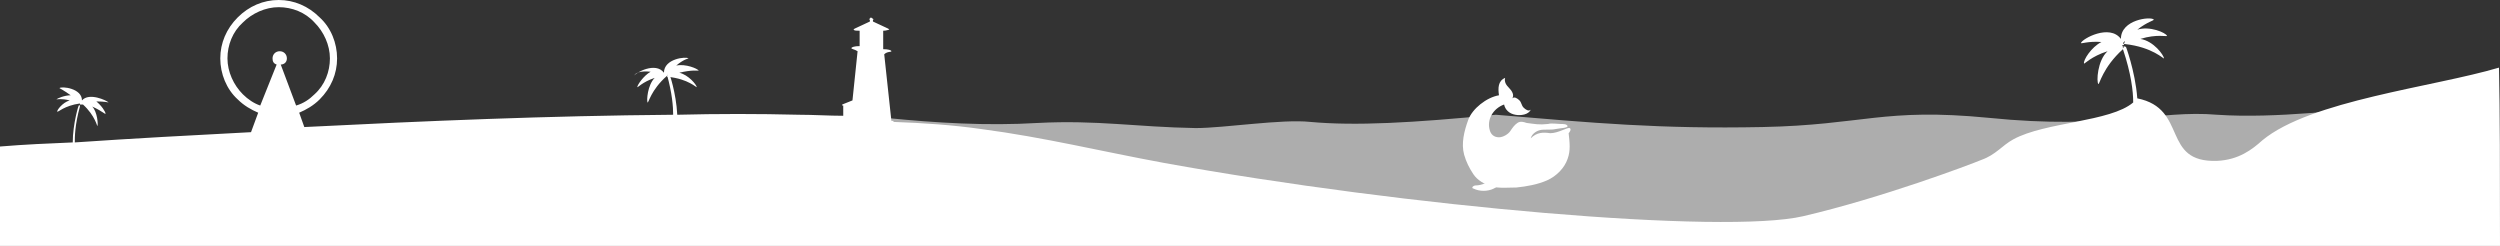 <?xml version="1.0" encoding="utf-8"?>
<!-- Generator: Adobe Illustrator 23.0.4, SVG Export Plug-In . SVG Version: 6.00 Build 0)  -->
<svg version="1.1" id="Layer_1" xmlns="http://www.w3.org/2000/svg" xmlns:xlink="http://www.w3.org/1999/xlink" x="0px" y="0px"
	 viewBox="0 0 244 24" style="enable-background:new 0 0 244 24;" xml:space="preserve">
<rect x="0" y="0" width="244" height="24" fill="#333333" stroke="none"/>
<style type="text/css">
	.st0{opacity:0.596;fill-rule:evenodd;clip-rule:evenodd;fill:#FFFFFF;enable-background:new    ;}
	.st1{fill-rule:evenodd;clip-rule:evenodd;fill:#FFFFFF;}
</style>
<title>ic_planet_white</title>
<path id="Fill-52" class="st0" d="M230.6,10.6c-1.1,0-8.4,1-14.2,0.6c-5.8-0.5-10.5,1.5-22.3,0.3c-10.3-1-12.2,0.7-22.1,0.9
	c-10,0.2-16.5-0.4-26-1.2c-8.2,0.8-13.7,1.1-18.1,0.7c-2.8-0.3-8.4,0.6-11.2,0.6c-5.8-0.1-9.6-0.8-15.4-0.5c-5,0.3-9.9,0-14.9-0.5
	c-5-0.5-8.5,8.5-12.9,10.4c25.2,0,122.7,0.5,148.7,0C230.5,21.6,231.6,10.6,230.6,10.6z"/>
<g>
	<path class="st1" d="M63.5,7c-0.7,0.4-1.3,1.3-1.3,1.5c0,0.1,0.5-0.5,1.7-0.9c-0.7,0.7-0.8,2.2-0.7,2.4c0.1,0.1,0.3-1.2,1.9-2.6
		c-0.1,0-0.1,0-0.2,0c0.1,0,0.1,0,0.2,0c0,0,0,0,0,0c0,0,0,0,0,0l0,0c0,0,0,0,0,0c0,0,0-0.1,0-0.1c0,0,0.1-0.1,0.1-0.1
		c0,0.1,0,0.2-0.1,0.3c0,0,0,0,0,0l0,0c0,0,0,0,0,0c0,0,0,0,0.1,0c2,0.2,2.8,1.1,2.8,1c0-0.2-0.8-1.2-1.7-1.4
		c1.2-0.3,1.9-0.2,1.9-0.2c-0.1-0.2-1.3-0.7-2.2-0.5c0.7-0.6,1.2-0.7,1.2-0.7c-0.2-0.2-2.4,0-2.4,1.4c-0.8-1.1-2.8,0-2.9,0.3
		C62,7.1,62.5,6.9,63.5,7z"/>
	<path class="st1" d="M207.1,4.4c0.1,0,0.1,0,0.2,0c0,0,0,0,0,0c0,0,0,0,0,0l0,0c0,0,0,0,0,0c0-0.1,0-0.1-0.1-0.2
		c0.1-0.1,0.1-0.1,0.2-0.2c0,0.1-0.1,0.2-0.1,0.3c0,0,0,0,0,0l0,0c0,0,0,0,0,0c0,0,0,0,0.1,0c2.7,0.3,3.8,1.5,3.8,1.4
		c0-0.3-1-1.7-2.3-1.9c1.6-0.5,2.6-0.2,2.6-0.3c-0.1-0.3-1.7-1-2.9-0.6c1-0.8,1.7-0.9,1.6-1c-0.3-0.3-3.2,0-3.2,1.9
		c-1.1-1.5-3.8,0-3.9,0.4c0,0.1,0.7-0.2,2-0.1c-1,0.5-1.8,1.8-1.7,2.1c0,0.1,0.7-0.7,2.3-1.2c-1,0.9-1.1,3-0.9,3.2
		c0.1,0.1,0.4-1.6,2.4-3.4c0,0,0-0.1,0-0.1C207.2,4.4,207.1,4.4,207.1,4.4z"/>
	<path class="st1" d="M6.8,9.8c-0.7,0.2-1.3,1-1.2,1.1c0,0.1,0.7-0.6,2.2-0.8c0,0,0,0,0,0c0,0,0,0,0,0.1c0.1,0,0.1,0,0.2,0
		c0,0,0,0,0,0c0,0,0,0,0,0c0,0,0,0,0.1,0c0,0,0,0,0,0c0.1,0,0.1,0,0.2,0c-0.1,0-0.1,0-0.2,0c1.2,1.1,1.4,2.2,1.4,2.1
		c0.1-0.1,0-1.4-0.5-1.9c0.9,0.4,1.3,0.8,1.3,0.7c0-0.2-0.4-0.8-0.9-1.2c0.8,0,1.2,0.1,1.2,0.1C10.4,9.8,8.7,9,8,9.8
		c0-1.2-2-1.4-2.2-1.2c0,0,0.4,0.2,1.1,0.7c-0.6,0-1.3,0.3-1.4,0.4C5.6,9.7,6,9.6,6.8,9.8z"/>
	<path class="st1" d="M243.9,6.6c-6.4,1.9-18.4,3.2-23.1,7.1c-1,0.9-2.3,1.9-4.4,2c-5.5,0.2-2.8-5.1-7.8-6.1c-0.2-2.7-1.2-5.3-1.1-5
		c-0.1-0.1-0.2-0.1-0.3,0c0,0,0,0,0.1,0c0,0-0.1,0.1-0.1,0.1c0,0,0,0.1,0,0.1c0.8,2.4,1,4.1,1,5.2c-2.2,1.9-8.6,1.9-11.7,3.6
		c-1.1,0.6-1.7,1.5-3.1,2c-1.2,0.5-9.7,3.7-17.4,5.5s-38.7-0.9-62.4-5.2c-6-1.1-11.7-2.5-17.8-3.3c-2.8-0.4-5.7-0.6-8.6-0.7l0-0.1
		h-0.2l-0.7-6.5c0.3-0.3,0.7-0.2,0.7-0.3c0-0.1-0.3-0.2-0.8-0.2v0V3c0.3,0,0.5-0.1,0.6-0.1c0,0,0,0,0,0l-0.1-0.1l-1.5-0.7V1.9
		c0.1,0,0.1,0,0.1,0L85,1.7l-0.2,0.2c0,0,0.1,0,0.1,0v0.2l-1.5,0.7l-0.1,0.1c0,0,0,0,0,0C83.4,3,83.6,3,83.9,3v1.5v0
		c-0.5,0-0.8,0.1-0.8,0.2c0,0.1,0.3,0.1,0.6,0.3l-0.5,4.8l0,0l-1,0.4v0.1h0.1l0,1c-1.4,0-2.9-0.1-4.3-0.1c-4-0.1-8-0.1-11.9,0
		c-0.1-2.1-0.8-4.2-0.8-4c-0.1-0.2-0.2,0-0.2,0.1c0.5,1.8,0.6,3.1,0.6,3.9c-12.2,0.1-24.1,0.6-36,1.2L29.2,11c0.7-0.3,1.4-0.7,2-1.3
		c1.1-1.1,1.7-2.5,1.7-4s-0.6-3-1.7-4c-1.1-1.1-2.5-1.7-4-1.7c-1.5,0-2.9,0.6-4,1.7c-1.1,1.1-1.7,2.5-1.7,4s0.6,3,1.7,4
		c0.6,0.6,1.3,1,2,1.3l-0.7,1.9c-5.7,0.3-11.4,0.6-17.2,1c0-0.5,0-1.7,0.5-3.5c0-0.1,0-0.2-0.1-0.1c0-0.2-0.6,1.8-0.6,3.6
		C4.7,14,2.4,14.1,0,14.3V24h244C244,16.7,244,10.9,243.9,6.6z M23.7,9.2c-0.9-0.9-1.5-2.2-1.5-3.5c0-1.3,0.5-2.6,1.5-3.5
		c0.9-0.9,2.2-1.5,3.5-1.5c1.3,0,2.6,0.5,3.5,1.5c0.9,0.9,1.5,2.2,1.5,3.5c0,1.3-0.5,2.6-1.5,3.5c-0.5,0.5-1.1,0.9-1.8,1.1l-1.5-4
		C27.7,6.3,28,6.1,28,5.7c0-0.4-0.3-0.7-0.7-0.7c-0.4,0-0.7,0.3-0.7,0.7c0,0.3,0.1,0.5,0.4,0.6l-1.6,4C24.8,10.1,24.2,9.7,23.7,9.2z
		"/>
</g>
<g id="ic_bluewhale">
		<path class="st1" d="M153.2,12.5c-0.2-0.1-1.1,0.5-1.9,0.5c-0.7-0.1-1.3-0.1-1.9,0.5c0.1-0.4,0.5-0.7,0.9-0.8
			c0.4-0.1,1.1,0,1.5-0.1c0.5-0.1,1.2-0.1,1.2-0.3c-0.1-0.2-0.4-0.2-0.7-0.2c-0.3,0-0.9-0.1-1.2,0c-0.9,0.1-1.3,0-2.1-0.1
			c-0.3-0.1-0.6-0.2-0.9,0c-0.3,0.2-0.5,0.5-0.7,0.8c-0.2,0.3-0.7,0.6-1.1,0.6c-0.5,0-0.8-0.3-0.9-0.7c-0.3-1,0.3-2.1,1.4-2.5
			c0.1,0.5,0.5,0.9,1.1,1c0.5,0.1,1.3,0,1.5-0.5c-0.2,0.2-0.5,0-0.7-0.2c-0.2-0.2-0.2-0.5-0.4-0.7c-0.2-0.2-0.5-0.4-0.7-0.2
			c0.2-0.3,0-0.7-0.3-1c-0.3-0.3-0.5-0.6-0.4-1c-0.7,0.3-0.7,1-0.6,1.7c-1.2,0.2-2.6,1.3-3,2.4c-0.4,1.1-0.7,2.3-0.4,3.4
			c0.2,0.7,0.5,1.3,0.9,1.9c0.4,0.6,1.1,1,1.8,1.2c0.7,0.2,1.7,0.1,2.4,0.1c1-0.1,2.1-0.3,3-0.7c0.9-0.4,1.7-1.2,2-2.1
			c0.3-0.8,0.2-1.6,0.1-2.5C153.2,12.9,153.4,12.6,153.2,12.5z"/>
		<path id="Fill-14" class="st1" d="M146.1,16.8c-0.1,0.2-0.3,0.4-0.4,0.6c-0.4,0.4-1.1,0.7-1.7,0.7c-0.1,0-0.3,0.1-0.3,0.2
			c0,0.1,0.1,0.1,0.1,0.1c0.6,0.3,1.4,0.3,2,0c0.6-0.3,1.1-0.8,1.5-1.3c0.2-0.3,0.5-0.7,0.8-0.8c0.1,0,0.2-0.1,0.3-0.2
			c0.1-0.1,0.2-0.3,0.1-0.3c0,0-0.3,0-0.4,0c-0.5,0.2-1.4,0-1.9,0.2C145.8,16.2,146.5,16.2,146.1,16.8"/>
</g>
</svg>
